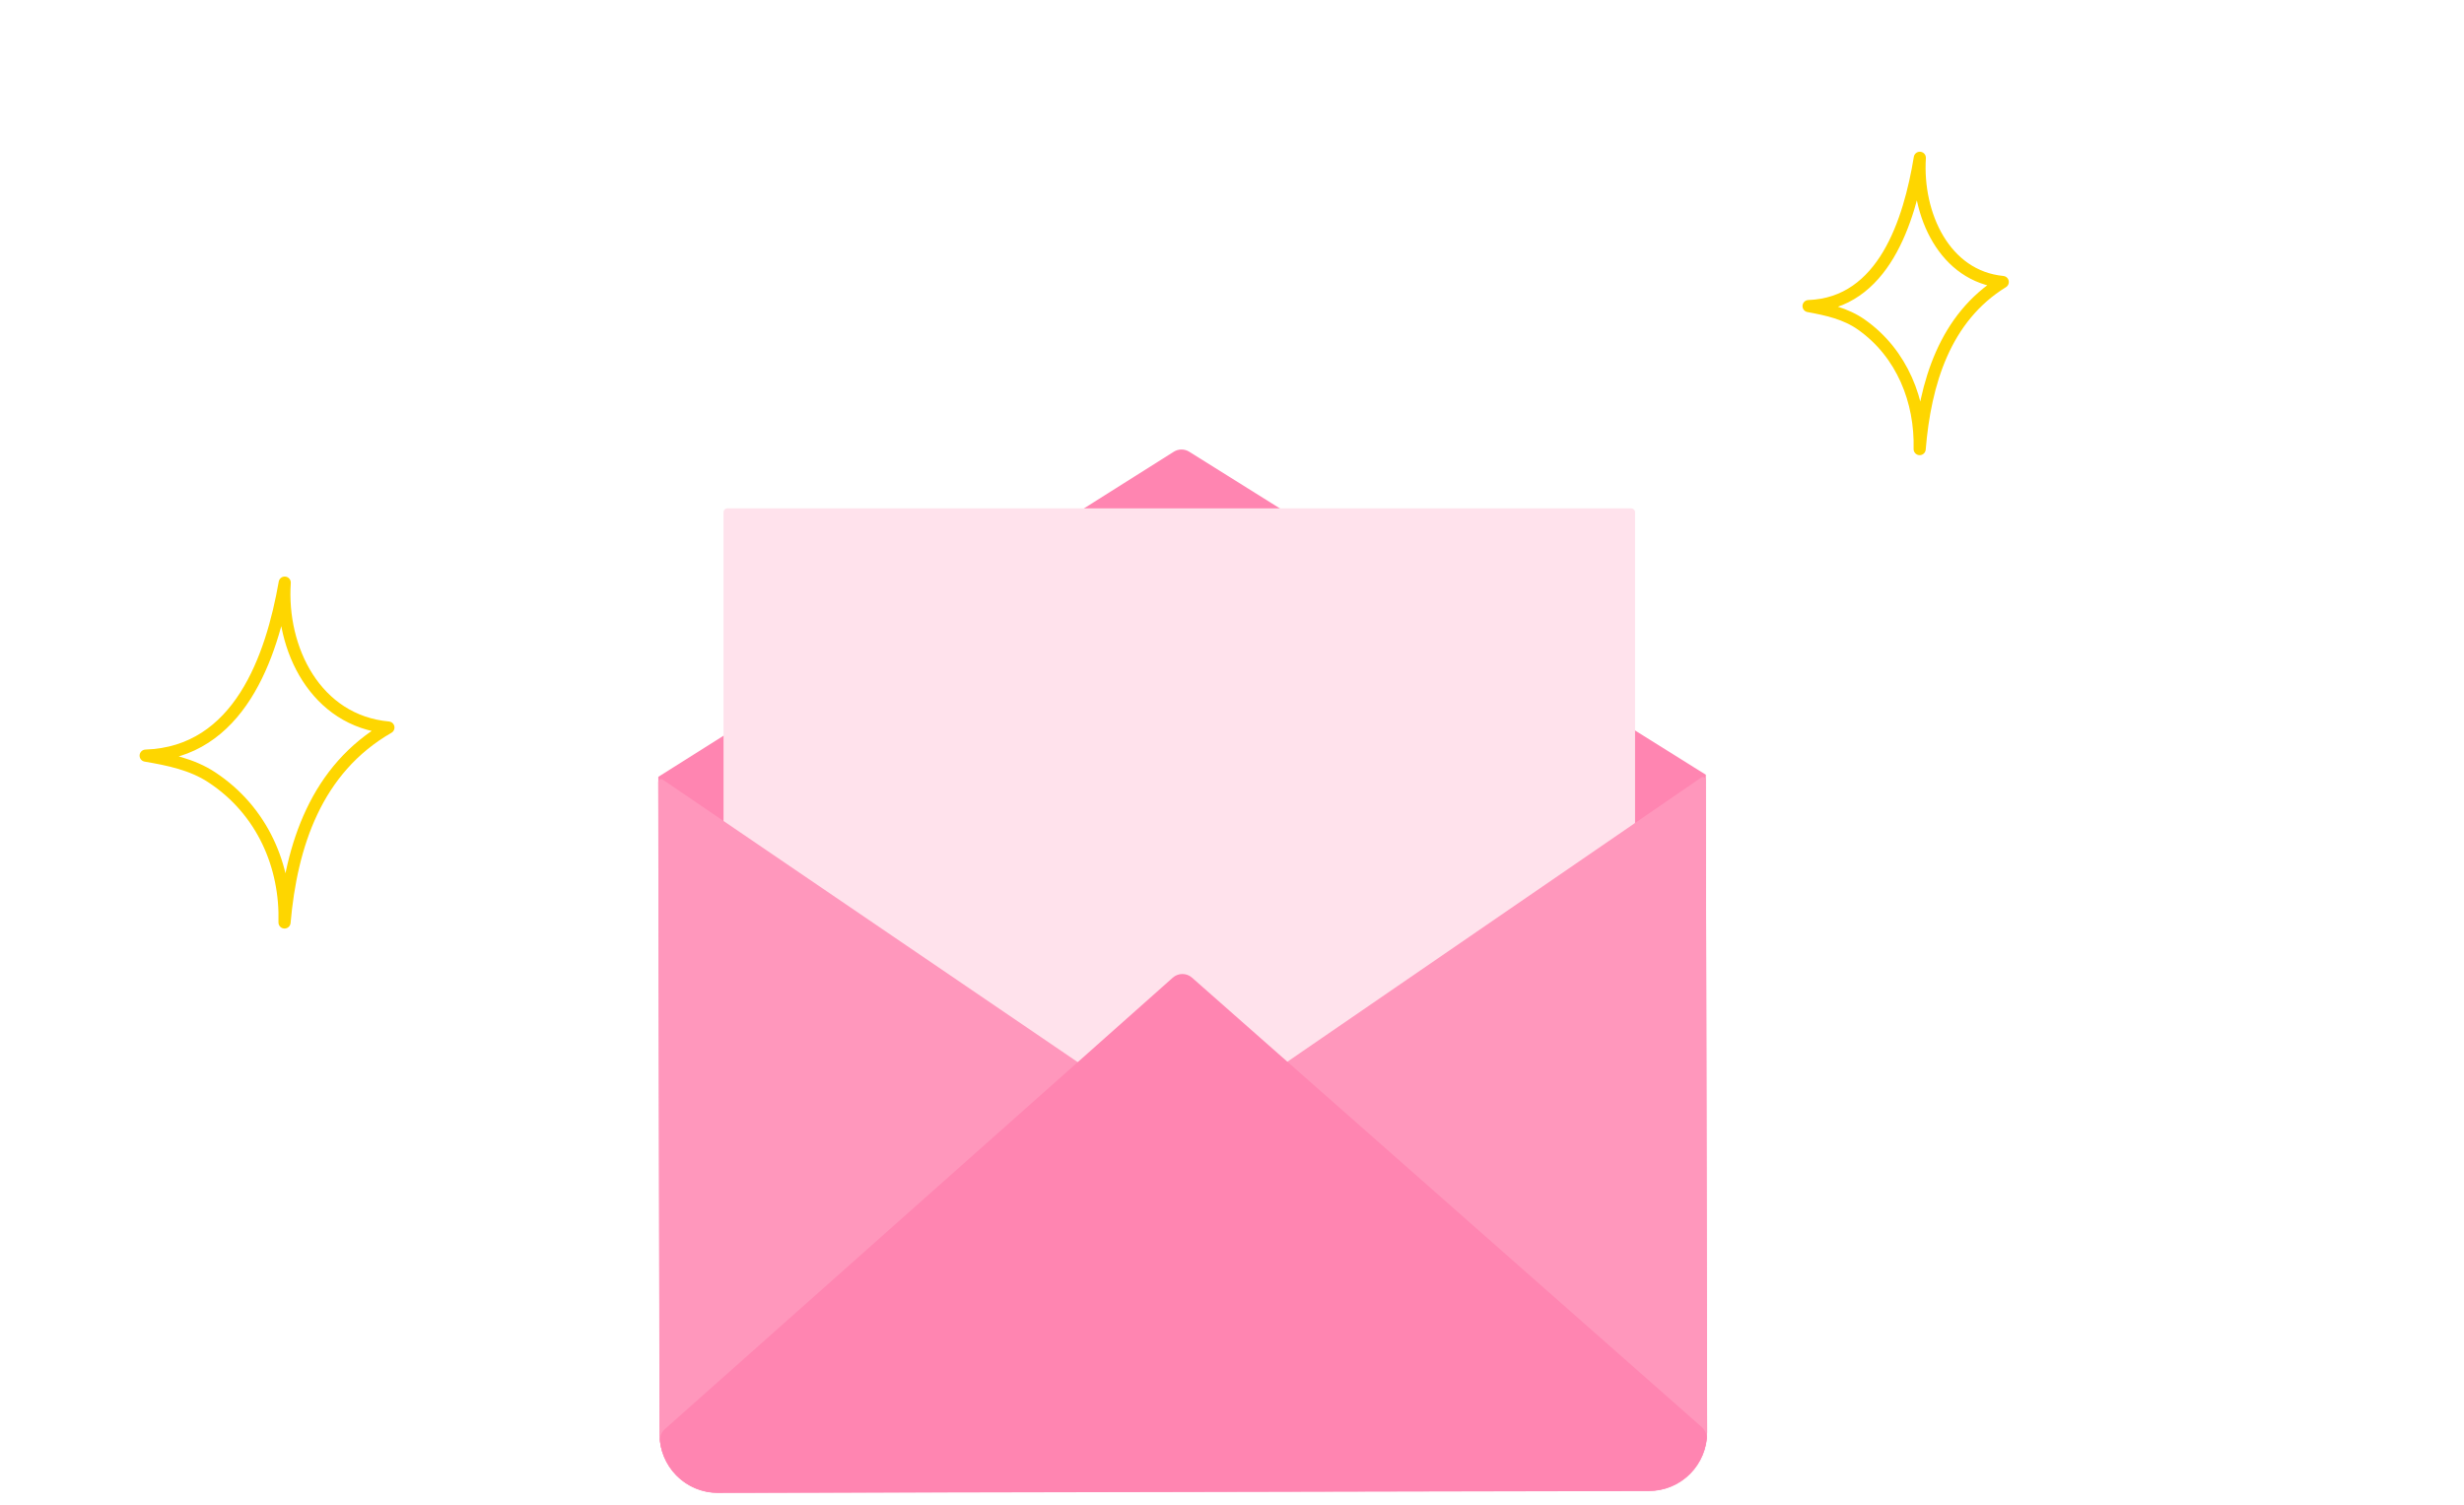 <svg xmlns="http://www.w3.org/2000/svg" width="203" height="124" viewBox="0 0 203 124" fill="none">
  <path d="M140.645 118.02C140.647 118.653 140.525 119.279 140.286 119.864C140.047 120.449 139.695 120.981 139.25 121.429C138.806 121.877 138.278 122.233 137.697 122.476C137.115 122.718 136.492 122.843 135.862 122.843L59.145 123C58.516 123.002 57.892 122.879 57.31 122.638C56.728 122.397 56.199 122.044 55.753 121.597C55.307 121.151 54.953 120.621 54.712 120.037C54.47 119.453 54.345 118.827 54.344 118.195L54.236 64.002L96.701 37.219C96.891 37.098 97.111 37.034 97.335 37.033C97.56 37.032 97.78 37.094 97.971 37.213L139.543 63.207L140.537 63.827V64.694L140.645 118.02Z" fill="#FF85B1"/>
  <path d="M134.385 41.883H59.931C59.753 41.883 59.609 42.027 59.609 42.206V122.247C59.609 122.425 59.753 122.57 59.931 122.57H134.385C134.563 122.57 134.707 122.425 134.707 122.247V42.206C134.707 42.027 134.563 41.883 134.385 41.883Z" fill="#FFE2EC"/>
  <path d="M135.786 122.767L97.707 93.598C97.677 93.575 97.652 93.544 97.635 93.509C97.619 93.475 97.61 93.436 97.611 93.397C97.612 93.359 97.623 93.321 97.641 93.287C97.659 93.253 97.686 93.224 97.717 93.202L140.154 64.062C140.191 64.037 140.233 64.022 140.278 64.02C140.322 64.017 140.366 64.027 140.405 64.048C140.444 64.069 140.477 64.1 140.5 64.138C140.523 64.176 140.535 64.219 140.535 64.264L140.642 117.994C140.645 119.256 140.154 120.469 139.276 121.371C138.398 122.274 137.202 122.794 135.946 122.82C135.888 122.821 135.832 122.802 135.786 122.767Z" fill="#FF97BC"/>
  <path d="M59.208 122.92L97.17 93.6C97.201 93.576 97.226 93.545 97.242 93.51C97.259 93.475 97.267 93.437 97.266 93.398C97.264 93.359 97.254 93.322 97.236 93.288C97.217 93.254 97.191 93.225 97.159 93.203L54.607 64.234C54.57 64.209 54.528 64.195 54.483 64.192C54.439 64.19 54.395 64.2 54.356 64.221C54.317 64.241 54.284 64.273 54.261 64.311C54.239 64.349 54.227 64.393 54.227 64.437L54.334 118.167C54.336 119.429 54.832 120.64 55.713 121.539C56.595 122.438 57.793 122.953 59.049 122.974C59.106 122.975 59.163 122.956 59.208 122.92Z" fill="#FF97BC"/>
  <path d="M135.855 122.821L59.138 122.975C57.977 122.974 56.856 122.551 55.981 121.785C55.107 121.018 54.538 119.96 54.38 118.805C54.354 118.608 54.376 118.407 54.446 118.221C54.515 118.035 54.629 117.869 54.778 117.738L96.62 80.548C96.838 80.354 97.12 80.246 97.411 80.246C97.703 80.245 97.985 80.351 98.204 80.545L140.194 117.567C140.343 117.697 140.457 117.863 140.528 118.048C140.598 118.234 140.621 118.434 140.596 118.631C140.442 119.787 139.878 120.848 139.006 121.618C138.135 122.388 137.015 122.815 135.855 122.821Z" fill="#FF85B1"/>
  <path fill-rule="evenodd" clip-rule="evenodd" d="M23.442 76C23.567 71.399 21.651 66.81 17.451 64.041C15.824 62.969 13.898 62.578 12 62.254C19.709 61.995 22.386 54.107 23.458 48C23.086 53.477 26.015 59.393 32 59.939C26.042 63.366 23.997 69.655 23.442 76Z" stroke="#FED600" stroke-miterlimit="1.5" stroke-linecap="round" stroke-linejoin="round"/>
  <path fill-rule="evenodd" clip-rule="evenodd" d="M158.154 37C158.254 33.056 156.721 29.123 153.361 26.75C152.06 25.83 150.518 25.496 149 25.218C155.167 24.996 157.308 18.234 158.167 13C157.869 17.695 160.212 22.765 165 23.233C160.233 26.171 158.597 31.561 158.154 37Z" stroke="#FED600" stroke-miterlimit="1.5" stroke-linecap="round" stroke-linejoin="round"/>
</svg>